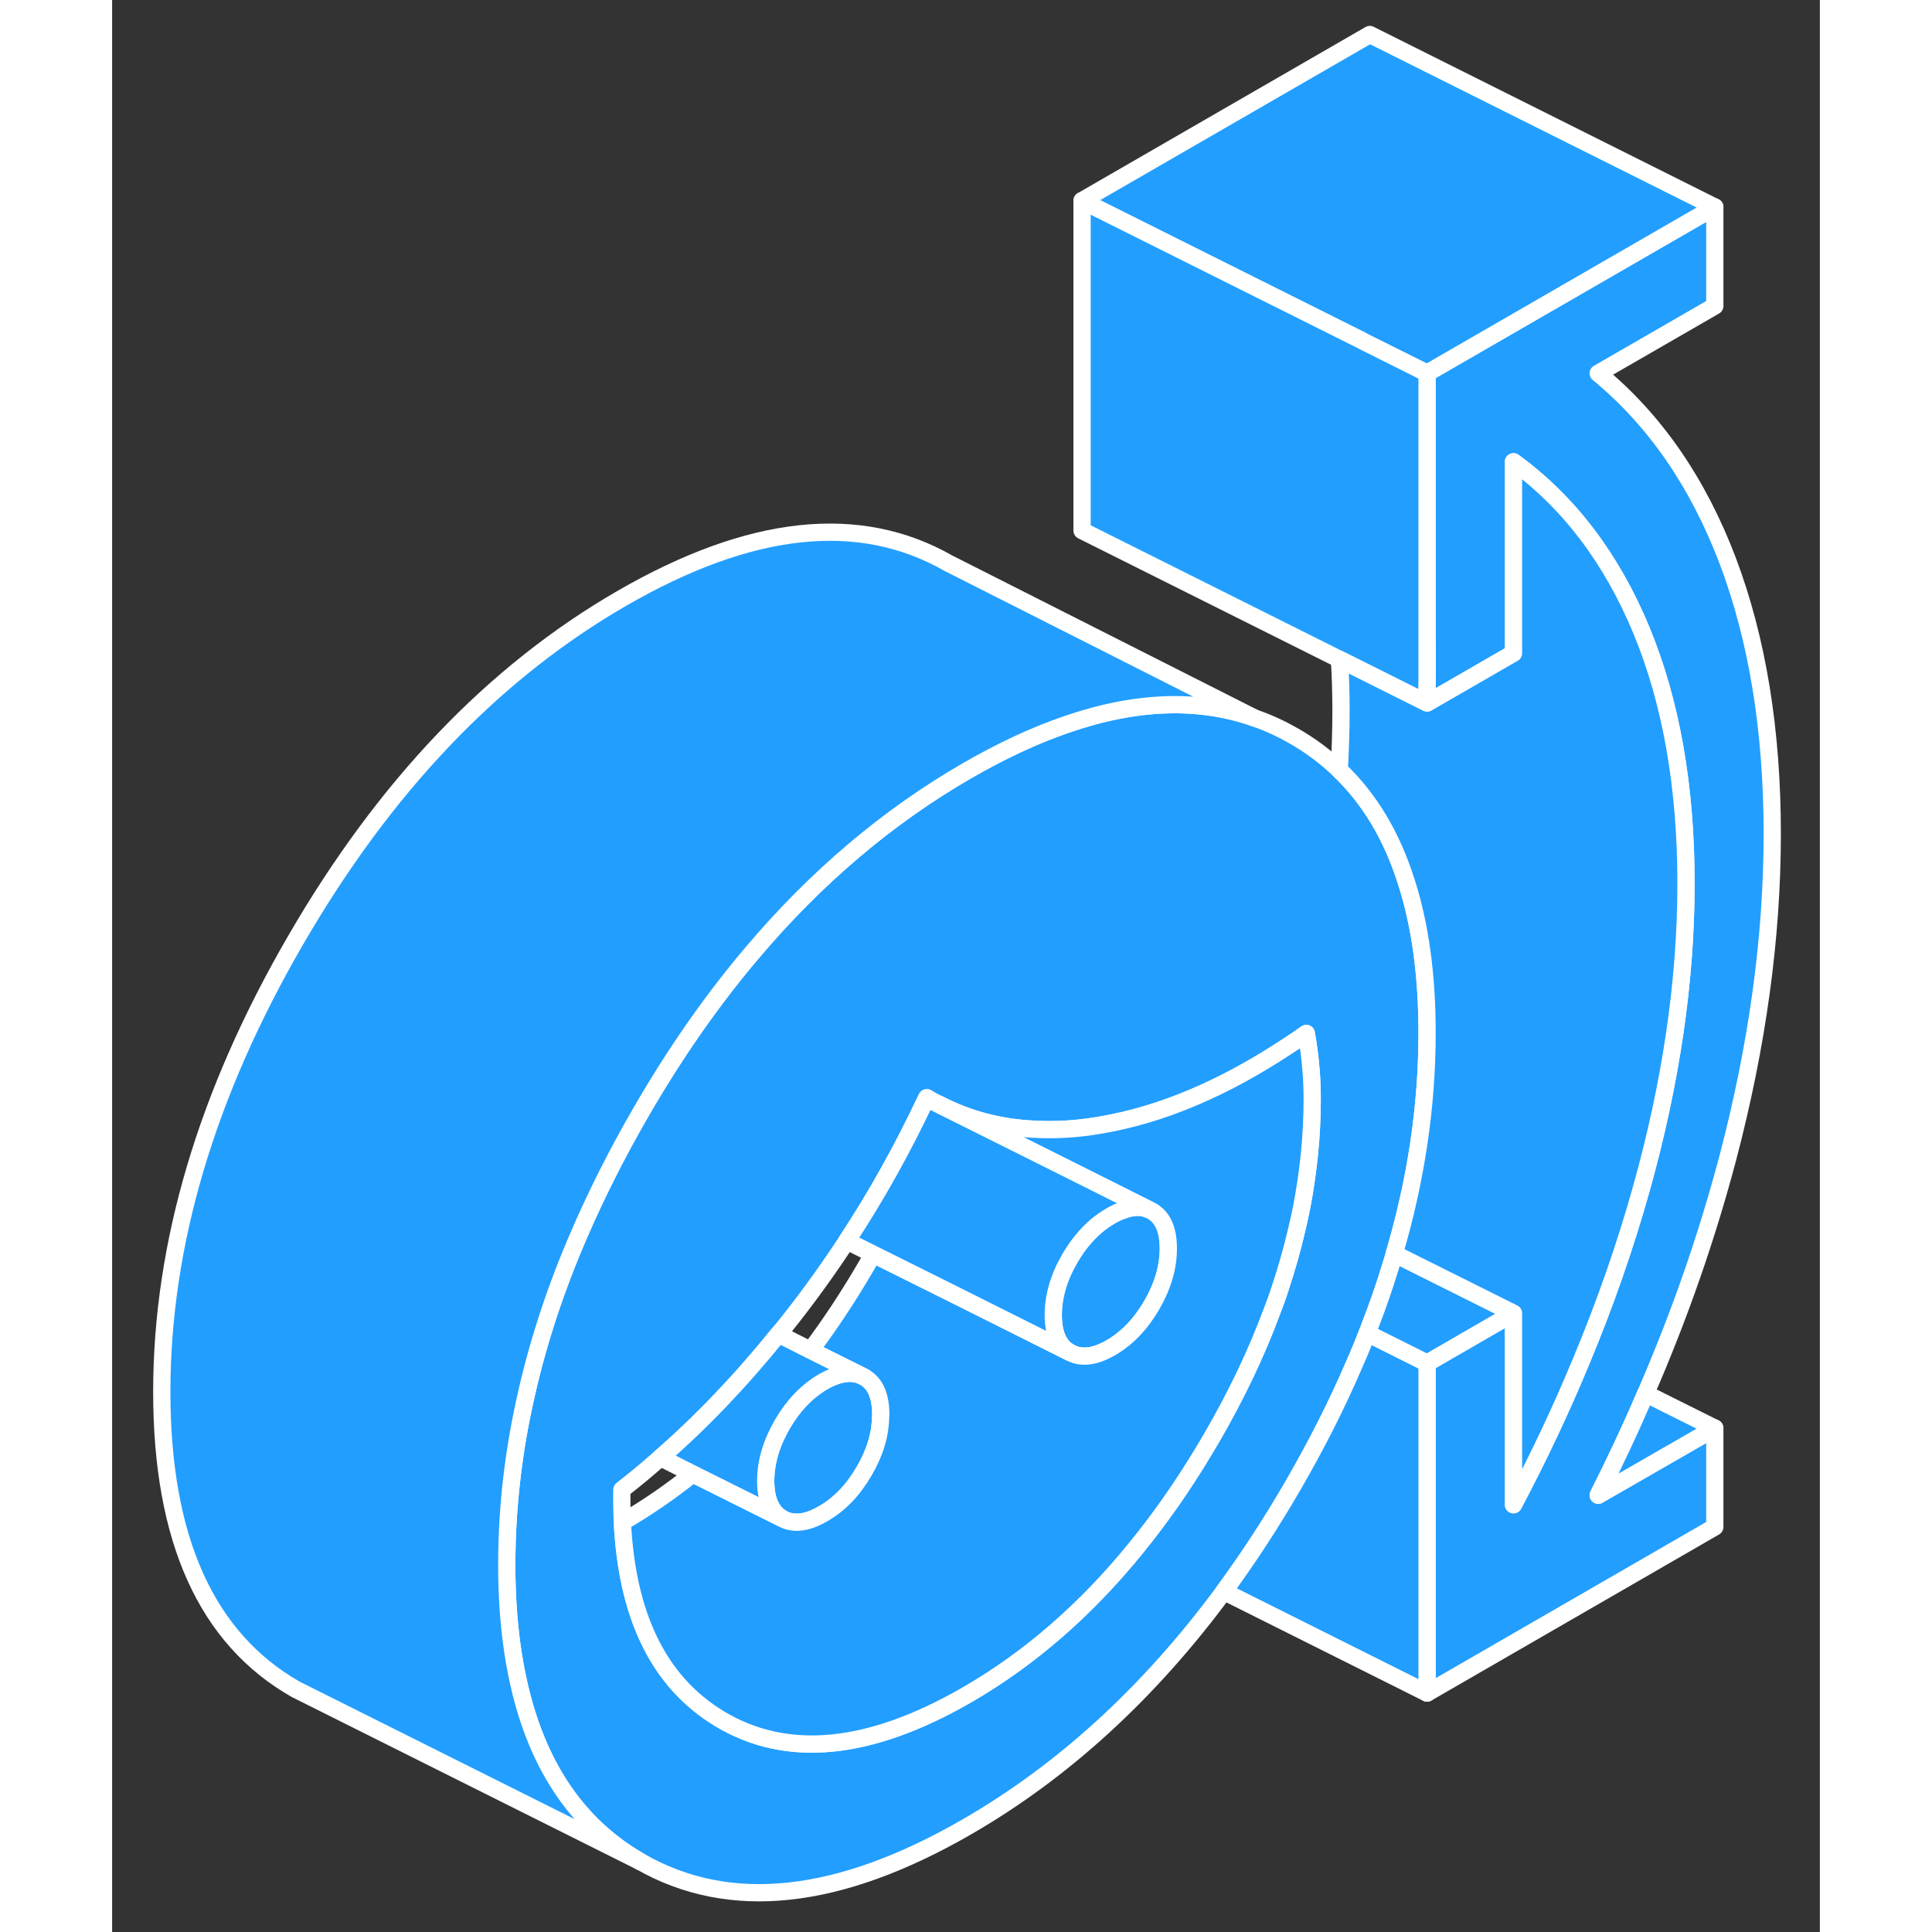<svg width="48" height="48" viewBox="0 0 99 112" fill="#229EFF" xmlns="http://www.w3.org/2000/svg" stroke-width="1px" stroke-linecap="round" stroke-linejoin="round"><rect x="0" y="0" width="99" height="112" fill="#333333" stroke="none"/><path d="M76.229 37.22V39.47C76.239 39.09 76.239 38.72 76.239 38.34C76.239 37.96 76.239 37.59 76.229 37.22Z" stroke="white" stroke-linejoin="round"/><path d="M75.019 51.1C74.179 48.45 72.889 46.3 71.139 44.63C70.349 43.87 69.459 43.21 68.479 42.65C67.759 42.24 67.009 41.89 66.239 41.63L66.199 41.61C62.959 40.48 59.319 40.61 55.289 42.01C53.459 42.64 51.549 43.53 49.559 44.68C44.969 47.33 40.809 50.85 37.089 55.25C34.769 57.99 32.619 61.07 30.639 64.5C29.269 66.87 28.079 69.23 27.069 71.57C25.749 74.61 24.749 77.63 24.059 80.63C23.269 84.01 22.879 87.37 22.879 90.69V90.88C22.889 93.77 23.209 96.33 23.819 98.57C24.989 102.88 27.259 106 30.639 107.93C35.799 110.87 42.109 110.2 49.559 105.9C55.169 102.66 60.129 98.11 64.449 92.26C65.859 90.34 67.209 88.28 68.479 86.08C69.849 83.71 71.039 81.36 72.039 79.02C72.299 78.44 72.529 77.86 72.759 77.28C72.809 77.15 72.869 77.01 72.909 76.88C73.369 75.71 73.769 74.55 74.119 73.39C74.199 73.15 74.269 72.92 74.329 72.68C75.599 68.37 76.229 64.11 76.229 59.89C76.229 56.53 75.829 53.6 75.019 51.1ZM68.959 69.99C68.869 70.44 68.769 70.89 68.659 71.34C68.399 72.47 68.069 73.61 67.689 74.75C67.549 75.19 67.389 75.62 67.219 76.06C66.319 78.48 65.159 80.91 63.729 83.37C63.589 83.6 63.459 83.83 63.319 84.06C62.089 86.12 60.769 88 59.369 89.72C56.459 93.31 53.189 96.15 49.559 98.25C43.889 101.52 39.109 101.98 35.219 99.64C33.399 98.54 32.019 96.99 31.079 94.98C30.209 93.13 29.709 90.88 29.579 88.24C29.549 87.64 29.539 87.01 29.549 86.36C30.309 85.77 31.049 85.16 31.789 84.5C34.179 82.42 36.459 80.03 38.629 77.34C38.909 77.01 39.169 76.68 39.429 76.35C40.549 74.92 41.599 73.45 42.589 71.94C44.329 69.3 45.859 66.54 47.209 63.67C47.219 63.66 47.219 63.64 47.229 63.63C47.459 63.77 47.689 63.9 47.929 64.01C49.609 64.88 51.439 65.37 53.429 65.46C54.669 65.53 55.959 65.46 57.309 65.22C60.809 64.63 64.419 63.11 68.139 60.65C68.499 60.42 68.869 60.17 69.229 59.91C69.339 60.55 69.429 61.17 69.479 61.78C69.539 62.38 69.569 63.04 69.569 63.74C69.569 65.81 69.359 67.89 68.959 69.99Z" stroke="white" stroke-linejoin="round"/><path d="M88.899 80.79C88.059 82.76 87.139 84.72 86.149 86.68L92.909 82.79V88.52L76.229 98.15V79.02L80.469 76.57L81.239 76.13V87.23C82.699 84.47 84.009 81.7 85.159 78.92C86.549 75.59 87.719 72.24 88.659 68.88C90.379 62.72 91.239 56.84 91.239 51.22C91.239 45.6 90.379 40.72 88.659 36.55C86.929 32.38 84.459 29.12 81.239 26.77V37.87L76.229 40.76V39.47C76.239 39.09 76.239 38.72 76.239 38.34C76.239 37.96 76.239 37.59 76.229 37.22V21.63L92.909 12V17.74L86.149 21.64C89.429 24.34 91.929 27.96 93.659 32.51C95.379 37.07 96.239 42.34 96.239 48.34C96.239 54.34 95.379 60.6 93.659 67.14C92.449 71.71 90.869 76.26 88.899 80.79Z" stroke="white" stroke-linejoin="round"/><path d="M76.228 37.22V39.47C76.239 39.09 76.239 38.72 76.239 38.34C76.239 37.96 76.239 37.59 76.228 37.22Z" stroke="white" stroke-linejoin="round"/><path d="M44.559 82C44.559 82 44.559 82.07 44.549 82.11C44.539 83.16 44.219 84.22 43.599 85.28C42.959 86.38 42.169 87.21 41.219 87.75C40.529 88.16 39.909 88.31 39.379 88.22C39.189 88.19 39.009 88.12 38.849 88.03C38.209 87.66 37.889 86.94 37.889 85.85C37.889 84.76 38.209 83.68 38.849 82.57C39.489 81.47 40.279 80.65 41.219 80.1C42.169 79.56 42.959 79.47 43.599 79.83C44.239 80.19 44.559 80.92 44.559 82Z" stroke="white" stroke-linejoin="round"/><path d="M76.228 21.63V39.47C76.219 39.89 76.209 40.32 76.189 40.74L71.148 38.22L56.228 30.76V11.63L72.459 19.74L76.228 21.63Z" stroke="white" stroke-linejoin="round"/><path d="M92.909 12L76.229 21.63L72.459 19.75V19.74L56.229 11.63L72.909 2L92.909 12Z" stroke="white" stroke-linejoin="round"/><path d="M76.229 79.02V98.15L64.449 92.26C65.859 90.34 67.209 88.28 68.479 86.08C69.849 83.71 71.039 81.36 72.039 79.02C72.299 78.44 72.529 77.86 72.759 77.28L72.909 77.36L76.229 79.02Z" stroke="white" stroke-linejoin="round"/><path d="M61.229 72.38C61.229 73.46 60.909 74.55 60.269 75.66C59.629 76.76 58.839 77.58 57.899 78.13C57.269 78.49 56.719 78.65 56.229 78.61C55.979 78.6 55.739 78.52 55.519 78.4C54.879 78.04 54.559 77.31 54.559 76.23C54.559 75.15 54.879 74.05 55.519 72.95C55.739 72.58 55.969 72.23 56.229 71.92C56.719 71.32 57.269 70.84 57.899 70.48C58.119 70.35 58.339 70.25 58.539 70.18H58.549C59.129 69.95 59.629 69.93 60.079 70.11L60.269 70.2C60.709 70.45 60.999 70.87 61.139 71.47C61.199 71.74 61.229 72.04 61.229 72.38Z" stroke="white" stroke-linejoin="round"/><path d="M69.569 63.74C69.569 65.81 69.359 67.89 68.959 69.99C68.869 70.44 68.769 70.89 68.659 71.34C68.399 72.47 68.069 73.61 67.689 74.75C67.549 75.19 67.389 75.62 67.219 76.06C66.319 78.48 65.159 80.91 63.729 83.37C63.589 83.6 63.459 83.83 63.319 84.06C62.089 86.12 60.769 88 59.369 89.72C56.459 93.31 53.189 96.15 49.559 98.25C43.889 101.52 39.109 101.98 35.219 99.64C33.399 98.54 32.019 96.99 31.079 94.98C30.209 93.13 29.709 90.88 29.579 88.24C30.999 87.42 32.359 86.48 33.659 85.44L38.849 88.03C39.009 88.12 39.189 88.19 39.379 88.22C39.909 88.31 40.529 88.16 41.219 87.75C42.169 87.21 42.959 86.38 43.599 85.28C44.219 84.22 44.539 83.16 44.549 82.11C44.559 82.07 44.559 82.04 44.559 82C44.559 80.92 44.239 80.19 43.599 79.83L40.489 78.28C41.629 76.76 42.709 75.13 43.729 73.37C43.859 73.15 43.989 72.92 44.109 72.7L49.009 75.14L55.519 78.4C55.739 78.52 55.979 78.6 56.229 78.61C56.719 78.65 57.269 78.49 57.899 78.13C58.839 77.58 59.629 76.76 60.269 75.66C60.909 74.55 61.229 73.46 61.229 72.38C61.229 72.04 61.199 71.74 61.139 71.48C60.999 70.87 60.709 70.45 60.269 70.2L60.079 70.11L57.009 68.57L53.029 66.58L47.919 64.03C47.919 64.03 47.929 64.03 47.929 64.01C49.609 64.88 51.439 65.37 53.429 65.46C54.669 65.53 55.959 65.46 57.309 65.22C60.809 64.63 64.419 63.11 68.139 60.65C68.499 60.42 68.869 60.17 69.229 59.91C69.339 60.55 69.429 61.17 69.479 61.78C69.539 62.38 69.569 63.04 69.569 63.74Z" stroke="white" stroke-linejoin="round"/><path d="M81.239 76.13L80.469 76.57L76.229 79.02L72.909 77.36L72.759 77.28C72.809 77.15 72.869 77.01 72.909 76.88C73.369 75.71 73.769 74.55 74.119 73.39C74.199 73.15 74.269 72.92 74.329 72.68L81.239 76.13Z" stroke="white" stroke-linejoin="round"/><path d="M91.239 51.219C91.239 56.84 90.379 62.719 88.659 68.879C87.719 72.24 86.549 75.59 85.159 78.919C84.009 81.7 82.699 84.469 81.239 87.23V76.129L74.329 72.68C75.599 68.37 76.229 64.109 76.229 59.889C76.229 56.529 75.829 53.599 75.019 51.099C74.179 48.45 72.889 46.3 71.139 44.63C71.199 43.48 71.239 42.349 71.239 41.219C71.239 40.2 71.209 39.2 71.149 38.219L76.189 40.739L76.229 40.76L81.239 37.87V26.77C84.459 29.119 86.929 32.38 88.659 36.55C90.379 40.719 91.239 45.609 91.239 51.219Z" stroke="white" stroke-linejoin="round"/><path d="M92.909 82.79L86.149 86.68C87.139 84.72 88.059 82.76 88.899 80.79L92.909 82.79Z" stroke="white" stroke-linejoin="round"/><path d="M66.199 41.61C62.959 40.48 59.319 40.61 55.289 42.01C53.459 42.64 51.549 43.53 49.559 44.68C44.969 47.33 40.809 50.85 37.089 55.25C34.769 57.99 32.619 61.07 30.639 64.5C29.269 66.87 28.079 69.23 27.069 71.57C25.749 74.61 24.749 77.63 24.059 80.63C23.269 84.01 22.879 87.37 22.879 90.69V90.88C22.889 93.77 23.209 96.33 23.819 98.57C24.989 102.88 27.259 106 30.639 107.93L10.639 97.93C5.469 94.98 2.879 89.24 2.879 80.69C2.879 72.14 5.469 63.41 10.639 54.5C15.799 45.59 22.109 38.98 29.559 34.68C37.009 30.38 43.309 29.7 48.479 32.65L66.199 41.61Z" stroke="white" stroke-linejoin="round"/><path d="M43.599 79.83C42.959 79.47 42.169 79.56 41.219 80.1C40.279 80.65 39.489 81.47 38.849 82.57C38.209 83.68 37.889 84.77 37.889 85.85C37.889 86.93 38.209 87.66 38.849 88.03L33.659 85.44L31.789 84.5C34.179 82.42 36.459 80.03 38.629 77.34L40.489 78.28L43.599 79.83Z" stroke="white" stroke-linejoin="round"/><path d="M60.079 70.11C59.629 69.93 59.129 69.95 58.549 70.18H58.539C58.339 70.25 58.119 70.35 57.899 70.48C57.269 70.84 56.719 71.32 56.229 71.92C55.969 72.23 55.739 72.58 55.519 72.95C54.879 74.05 54.559 75.14 54.559 76.23C54.559 77.32 54.879 78.04 55.519 78.4L49.009 75.14L44.109 72.7L42.589 71.94C44.329 69.3 45.859 66.54 47.209 63.67L47.919 64.03L53.029 66.58L57.009 68.57L60.079 70.11Z" stroke="white" stroke-linejoin="round"/></svg>